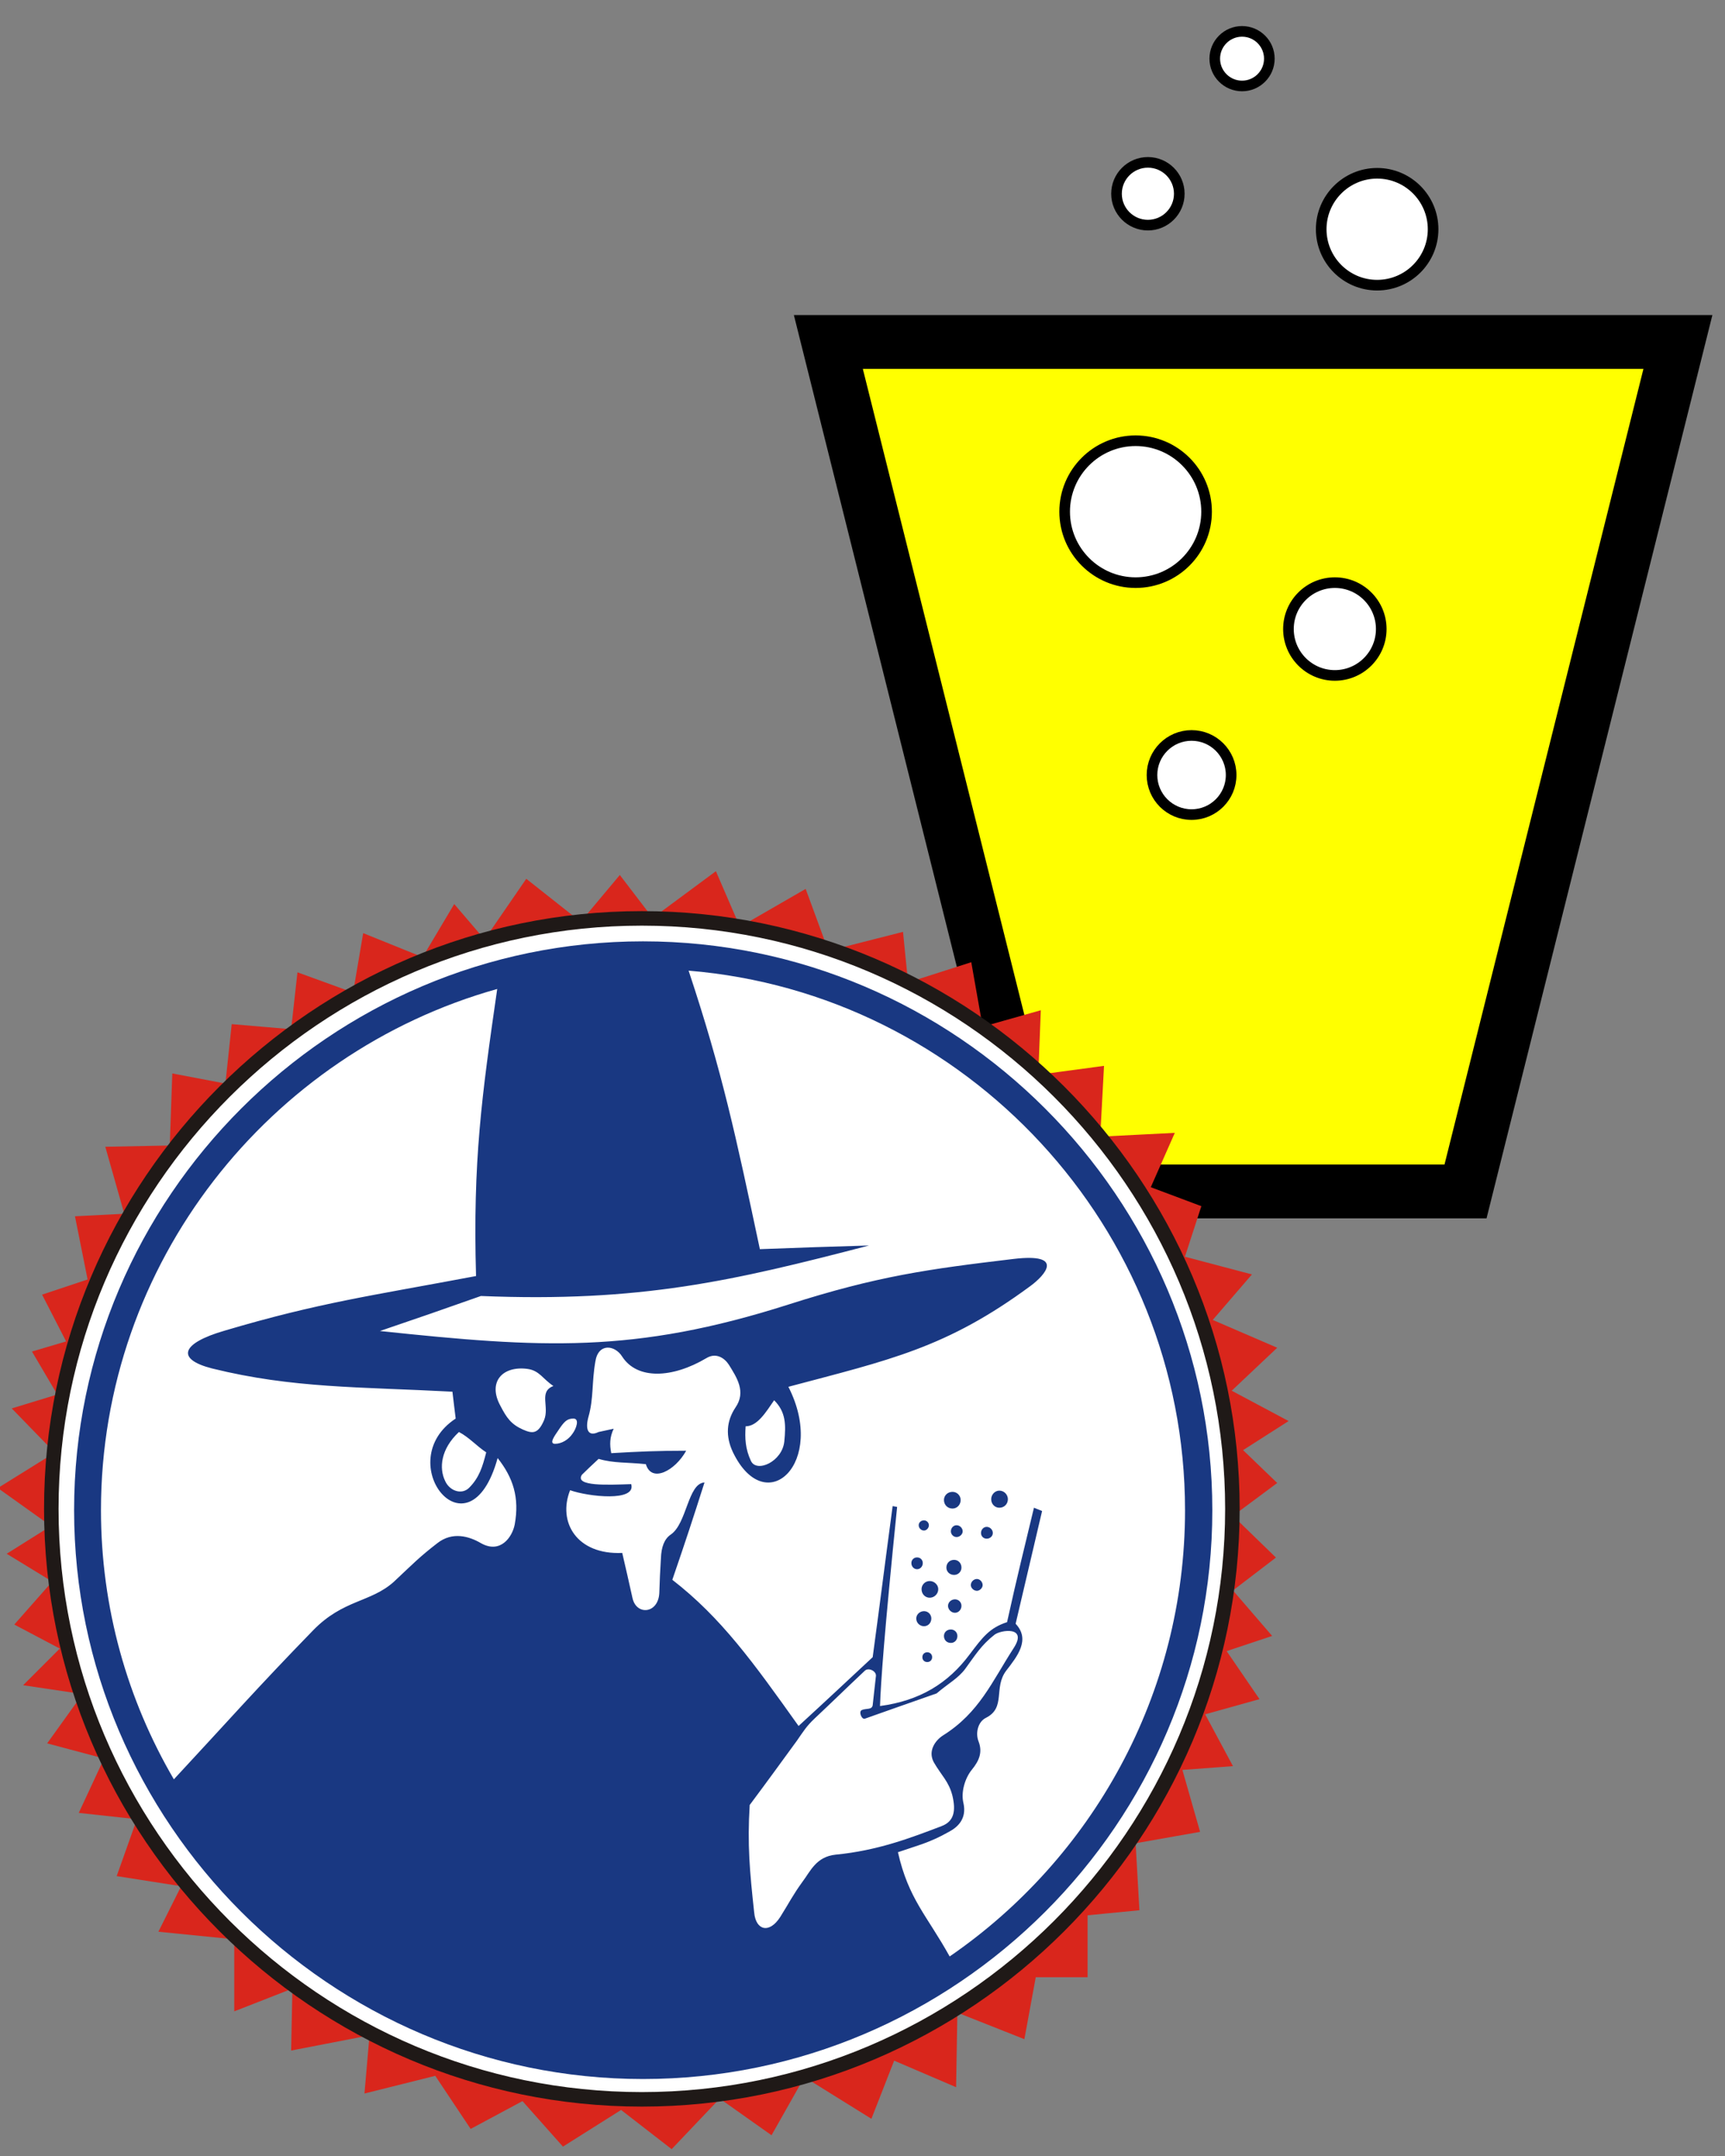 <?xml version="1.0" encoding="UTF-8" standalone="no"?>
<!-- Created with Inkscape (http://www.inkscape.org/) -->

<svg
   xmlns:dc="http://purl.org/dc/elements/1.1/"
   xmlns:cc="http://creativecommons.org/ns#"
   xmlns:rdf="http://www.w3.org/1999/02/22-rdf-syntax-ns#"
   xmlns:svg="http://www.w3.org/2000/svg"
   xmlns="http://www.w3.org/2000/svg"
   xmlns:sodipodi="http://sodipodi.sourceforge.net/DTD/sodipodi-0.dtd"
   xmlns:inkscape="http://www.inkscape.org/namespaces/inkscape"
   width="32"
   height="40"
   id="svg2"
   version="1.1"
   inkscape:version="0.47 r22583"
   sodipodi:docname="icon_club-mate_.svg">
  <rect width="100%" height="100%" fill="#808080" stroke="none"/>
  <defs
     id="defs4">
    <inkscape:perspective
       sodipodi:type="inkscape:persp3d"
       inkscape:vp_x="0 : 526.18109 : 1"
       inkscape:vp_y="0 : 1000 : 0"
       inkscape:vp_z="744.09448 : 526.18109 : 1"
       inkscape:persp3d-origin="372.04724 : 350.78739 : 1"
       id="perspective10" />
    <inkscape:perspective
       id="perspective2845"
       inkscape:persp3d-origin="0.5 : 0.33333333 : 1"
       inkscape:vp_z="1 : 0.5 : 1"
       inkscape:vp_y="0 : 1000 : 0"
       inkscape:vp_x="0 : 0.5 : 1"
       sodipodi:type="inkscape:persp3d" />
    <marker
       viewBox="0 0 10 10"
       refY="5"
       refX="10"
       orient="auto"
       markerWidth="4"
       markerUnits="strokeWidth"
       markerHeight="3"
       id="ArrowStart">
      <path
         style="font-size:12px"
         id="path607"
         d="M 10,0 0,5 10,10 10,0 z" />
    </marker>
    <marker
       viewBox="0 0 10 10"
       refY="5"
       refX="0"
       orient="auto"
       markerWidth="4"
       markerUnits="strokeWidth"
       markerHeight="3"
       id="ArrowEnd">
      <path
         style="font-size:12px"
         id="path605"
         d="M 0,0 10,5 0,10 0,0 z" />
    </marker>
    <inkscape:perspective
       id="perspective19"
       inkscape:persp3d-origin="62.5 : 41.666667 : 1"
       inkscape:vp_z="125 : 62.5 : 1"
       inkscape:vp_y="0 : 1000 : 0"
       inkscape:vp_x="0 : 62.5 : 1"
       sodipodi:type="inkscape:persp3d" />
    <marker
       viewBox="0 0 10 10"
       refY="5"
       refX="10"
       orient="auto"
       markerWidth="4"
       markerUnits="strokeWidth"
       markerHeight="3"
       id="ArrowStart-6">
      <path
         id="path2480"
         d="M 10,0 0,5 10,10 z" />
    </marker>
    <marker
       viewBox="0 0 10 10"
       refY="5"
       refX="0"
       orient="auto"
       markerWidth="4"
       markerUnits="strokeWidth"
       markerHeight="3"
       id="ArrowEnd-0">
      <path
         id="path2477"
         d="M 0,0 10,5 0,10 z" />
    </marker>
    <inkscape:perspective
       id="perspective16"
       inkscape:persp3d-origin="181.242 : 121.08967 : 1"
       inkscape:vp_z="362.48401 : 181.63451 : 1"
       inkscape:vp_y="0 : 1000 : 0"
       inkscape:vp_x="0 : 181.63451 : 1"
       sodipodi:type="inkscape:persp3d" />
  </defs>
  <sodipodi:namedview
     id="base"
     pagecolor="#ffffff"
     bordercolor="#666666"
     borderopacity="1.0"
     inkscape:pageopacity="0.0"
     inkscape:pageshadow="2"
     inkscape:zoom="7.919596"
     inkscape:cx="25.353488"
     inkscape:cy="14.651562"
     inkscape:document-units="px"
     inkscape:current-layer="layer1"
     showgrid="false"
     inkscape:window-width="1022"
     inkscape:window-height="658"
     inkscape:window-x="0"
     inkscape:window-y="22"
     inkscape:window-maximized="0" />
  <g
     inkscape:label="Layer 1"
     inkscape:groupmode="layer"
     id="layer1"
     transform="translate(-211.555,-631.581)">
    <g
       transform="matrix(0.197,0,0,0.197,127.389,589.613)"
       style="font-size:12px"
       id="g632">
      <path
         style="fill:#ffff00;stroke:#000000;stroke-width:5.07;stroke-miterlimit:4;stroke-dasharray:none"
         id="path633"
         d="m 505.241,245.241 c 0,0 80,0 80,0 0,0 -20,80 -20,80 0,0 -40,0 -40,0 0,0 -20,-80 -20,-80 z" />
      <path
         style="fill:#ffffff;stroke:#000000"
         id="path634"
         d="m 540.857,261.225 c 0,-3.689 -2.994,-6.682 -6.682,-6.682 -3.688,0 -6.682,2.993 -6.682,6.682 0,3.688 2.994,6.682 6.682,6.682 3.688,0 6.682,-2.994 6.682,-6.682 z" />
      <path
         style="fill:#ffffff;stroke:#000000"
         id="path635"
         d="m 557.305,272.276 c 0,-2.412 -1.958,-4.369 -4.369,-4.369 -2.412,0 -4.369,1.957 -4.369,4.369 0,2.411 1.957,4.369 4.369,4.369 2.411,0 4.369,-1.958 4.369,-4.369 z" />
      <path
         style="fill:#ffffff;stroke:#000000"
         id="path636"
         d="m 543.17,286.026 c 0,-2.057 -1.669,-3.727 -3.726,-3.727 -2.057,0 -3.727,1.67 -3.727,3.727 0,2.057 1.67,3.726 3.727,3.726 2.057,0 3.726,-1.669 3.726,-3.726 z" />
      <path
         style="fill:#ffffff;stroke:#000000"
         id="path637"
         d="m 562.188,234.624 c 0,-2.908 -2.36,-5.269 -5.268,-5.269 -2.908,0 -5.269,2.361 -5.269,5.269 0,2.908 2.361,5.268 5.269,5.268 2.908,0 5.268,-2.36 5.268,-5.268 z" />
      <path
         style="fill:#ffffff;stroke:#000000"
         id="path638"
         d="m 538.287,231.283 c 0,-1.632 -1.324,-2.956 -2.955,-2.956 -1.632,0 -2.956,1.324 -2.956,2.956 0,1.631 1.324,2.955 2.956,2.955 1.631,0 2.955,-1.324 2.955,-2.955 z" />
      <path
         style="fill:#ffffff;stroke:#000000"
         id="path639"
         d="m 546.768,218.561 c 0,-1.419 -1.152,-2.57 -2.57,-2.57 -1.419,0 -2.57,1.151 -2.57,2.57 0,1.418 1.151,2.57 2.57,2.57 1.418,0 2.57,-1.152 2.57,-2.57 z" />
    </g>
    <g
       id="g2929"
       transform="matrix(0.081,0,0,0.081,194.379,617.056)">
      <path
         id="path2853"
         style="fill:#d9261c;fill-opacity:1;fill-rule:evenodd;stroke:none"
         d="m 358.868,390.052 c 74.172,0 134.666,60.494 134.666,134.666 0,74.172 -60.494,134.666 -134.666,134.666 -74.172,0 -134.666,-60.494 -134.666,-134.666 0,-74.172 60.494,-134.666 134.666,-134.666 z m -35.846,4.452 9.555,-13.897 12.45,9.844 8.975,-10.713 7.528,9.844 14.476,-10.713 5.501,12.739 15.056,-8.686 5.212,14.187 17.082,-4.343 1.158,11.581 14.477,-4.633 2.606,14.766 13.318,-3.764 -0.579,14.766 15.056,-2.027 -0.869,16.213 17.082,-0.868 -5.501,12.449 11.581,4.343 -3.764,11.581 15.345,4.053 -8.975,10.423 14.766,6.37 -10.423,9.844 13.029,6.949 -10.423,6.659 7.817,7.527 -10.134,7.528 9.844,9.555 -9.844,7.527 8.975,10.423 -10.423,3.475 7.528,11.002 -12.449,3.474 6.369,11.87 -11.581,0.869 4.053,14.187 -14.766,2.606 0.869,15.345 -11.87,1.158 0,14.187 -11.871,0 -2.606,14.187 -15.345,-6.08 -0.29,17.082 -14.187,-6.08 -5.212,13.318 -15.345,-9.554 -7.528,13.318 -11.871,-8.397 -11.002,11.581 -11.581,-8.976 -13.318,8.396 -9.265,-10.423 -11.871,6.369 -8.107,-12.16 -16.213,4.053 1.158,-13.318 -17.951,3.474 0.289,-14.187 -13.318,5.212 0,-16.503 -17.371,-1.737 5.212,-10.423 -14.766,-2.316 4.633,-13.029 -13.318,-1.448 5.79,-12.449 -13.029,-3.475 8.107,-11.291 -13.608,-2.027 8.396,-8.396 -10.423,-5.501 8.686,-9.844 -10.423,-6.37 10.133,-6.369 -12.16,-8.686 13.029,-8.107 -9.844,-10.133 10.423,-3.185 -5.79,-9.844 7.817,-2.316 -5.501,-10.713 10.423,-3.474 -2.895,-14.476 11.291,-0.579 -4.343,-15.345 14.766,-0.289 0.579,-16.503 12.16,2.316 1.448,-13.608 13.608,1.158 1.448,-13.029 12.739,4.633 2.316,-13.608 13.608,5.501 7.238,-12.16" />
      <path
         id="path2855"
         style="fill:#ffffff;fill-opacity:1;fill-rule:evenodd;stroke:none"
         d="m 359.358,390.559 c 74.172,0 134.666,60.494 134.666,134.666 0,74.172 -60.494,134.666 -134.666,134.666 -74.172,0 -134.666,-60.494 -134.666,-134.666 0,-74.172 60.494,-134.666 134.666,-134.666" />
      <path
         id="path2857"
         style="fill:#193882;fill-opacity:1;fill-rule:evenodd;stroke:none"
         d="m 489.697,525.225 c 0,71.628 -58.664,130.292 -130.386,130.292 -71.628,0 -130.292,-58.664 -130.292,-130.292 0,-71.628 58.664,-130.292 130.292,-130.292 71.721,0 130.386,58.664 130.386,130.292 z m -6.249,0 c 0,42.249 -21.358,79.836 -53.907,102.219 -5.223,-9.42 -9.42,-13.151 -11.845,-23.876 4.85,-1.679 7.182,-2.145 11.658,-4.663 2.145,-1.119 4.104,-3.078 3.358,-6.529 -0.653,-2.611 0.373,-5.782 1.865,-7.648 1.772,-2.145 2.518,-4.104 1.585,-6.529 -0.746,-1.865 -0.186,-4.477 1.679,-5.409 4.663,-2.332 1.679,-6.902 4.663,-10.819 2.518,-3.264 5.596,-7.088 2.145,-10.726 2.425,-10.352 3.637,-15.482 6.062,-25.835 -0.746,-0.28 -1.119,-0.466 -1.865,-0.746 -2.425,10.166 -3.731,15.202 -6.156,26.208 -4.01,1.306 -5.596,3.451 -8.487,7.275 -5.036,6.808 -11.565,10.726 -20.612,11.938 0.186,-5.409 0.933,-16.228 3.917,-45.607 l -1.026,-0.187 c -1.865,13.896 -2.705,20.798 -4.57,34.601 -6.809,6.342 -10.166,9.514 -16.975,15.762 -10.352,-14.55 -17.72,-24.809 -28.912,-33.483 3.171,-9.233 4.663,-13.803 7.368,-22.29 -3.824,0.186 -4.01,9.419 -7.741,11.938 -1.492,1.026 -2.145,2.891 -2.238,5.41 -0.186,3.171 -0.28,4.85 -0.373,8.021 -0.28,4.756 -5.316,5.13 -6.155,1.026 -0.933,-4.197 -1.399,-6.249 -2.332,-10.259 -10.446,0.466 -14.829,-7.088 -11.938,-14.363 4.197,1.492 15.202,2.705 13.99,-1.399 -5.316,0.187 -13.057,0.56 -11.285,-2.145 1.306,-1.306 2.145,-2.051 3.824,-3.637 3.451,1.026 6.435,0.746 10.819,1.212 1.306,4.383 6.715,1.492 9.233,-3.078 -6.342,0 -10.819,0.186 -17.161,0.559 -0.373,-1.959 -0.373,-3.638 0.559,-5.596 -1.399,0.28 -2.052,0.466 -3.451,0.746 -2.518,1.212 -3.078,-0.746 -2.332,-3.451 1.212,-4.197 0.746,-7.928 1.585,-12.684 0.653,-4.29 4.477,-3.824 6.156,-1.119 3.451,5.316 11.472,4.943 19.212,0.373 2.238,-1.399 4.197,-0.093 5.223,1.492 1.772,2.891 4.011,6.155 1.492,9.793 -2.052,3.078 -2.332,6.529 -0.559,10.259 7.554,15.576 21.544,2.332 12.684,-15.015 23.13,-6.156 36.187,-8.86 55.493,-23.13 3.264,-2.425 7.928,-7.555 -3.917,-6.155 -19.586,2.332 -31.151,3.917 -51.576,10.446 -35.348,11.285 -56.519,9.979 -93.545,6.062 9.326,-3.171 13.896,-4.756 23.13,-8.021 36.56,1.492 57.732,-3.451 88.882,-11.565 -9.979,0.28 -14.923,0.467 -24.995,0.84 -5.503,-25.928 -8.581,-40.477 -16.322,-63.794 63.514,5.223 113.691,58.851 113.691,123.577 z m -231.579,61.648 c -10.632,-18.187 -16.695,-39.265 -16.695,-61.648 0,-56.612 38.519,-104.737 90.748,-119.38 -3.544,24.529 -5.596,39.358 -4.85,65.752 -24.249,4.57 -35.814,6.062 -57.545,12.498 -9.979,2.891 -11.285,6.529 -2.891,8.674 18.467,4.57 33.855,4.197 55.027,5.316 0.28,2.518 0.466,3.731 0.746,6.155 -15.016,9.886 3.078,32.736 9.606,9.047 3.544,4.476 5.037,9.047 3.917,15.202 -0.559,2.891 -3.264,6.809 -7.741,4.29 -2.705,-1.586 -6.529,-2.705 -9.979,0 -4.104,3.171 -5.409,4.57 -9.979,8.86 -5.316,4.757 -11.565,4.011 -18.467,11.099 -13.15,13.524 -19.586,20.892 -31.897,34.135 z m 65.286,-79.555 c -4.197,3.917 -4.57,8.301 -3.171,11.192 1.026,2.332 3.824,3.264 5.503,1.585 2.332,-2.332 3.078,-4.85 3.917,-8.114 -2.145,-1.399 -3.917,-3.451 -6.249,-4.663 z m 21.638,-10.539 c -2.425,-1.586 -3.171,-3.544 -5.969,-3.917 -5.782,-0.746 -9.14,3.078 -6.155,8.487 1.399,2.705 2.425,4.197 5.13,5.409 2.145,0.933 3.451,1.119 4.85,-2.145 1.306,-3.078 -1.306,-6.529 2.145,-7.834 z m 44.021,9.233 c 2.705,0 4.663,-3.264 6.529,-5.969 2.705,2.705 2.705,5.596 2.332,9.42 -0.466,4.663 -6.342,7.275 -7.648,4.477 -1.306,-2.798 -1.399,-5.223 -1.212,-7.928 z m -39.638,1.679 c -0.933,1.399 -2.518,2.332 -4.01,2.332 -1.492,0 0,-1.959 0.746,-3.078 1.306,-1.959 1.958,-2.705 3.451,-2.705 1.492,0 0.653,2.332 -0.187,3.451 z m 88.882,15.202 c 0,1.119 -0.839,1.958 -1.865,1.958 -1.119,0 -1.958,-0.84 -1.958,-1.958 0,-1.026 0.839,-1.866 1.958,-1.866 1.026,0 1.865,0.84 1.865,1.866 z m 10.819,-0.187 c 0,1.119 -0.84,1.959 -1.959,1.959 -1.026,0 -1.865,-0.84 -1.865,-1.959 0,-1.026 0.84,-1.958 1.865,-1.958 1.119,0 1.959,0.932 1.959,1.958 z m -3.451,7.741 c 0,0.746 -0.653,1.306 -1.399,1.306 -0.746,0 -1.306,-0.559 -1.306,-1.306 0,-0.746 0.559,-1.399 1.306,-1.399 0.746,0 1.399,0.653 1.399,1.399 z m -6.902,-0.373 c 0,0.653 -0.653,1.306 -1.399,1.306 -0.746,0 -1.306,-0.653 -1.306,-1.306 0,-0.746 0.56,-1.399 1.306,-1.399 0.746,0 1.399,0.653 1.399,1.399 z m -7.741,-1.399 c 0,0.653 -0.56,1.212 -1.119,1.212 -0.653,0 -1.212,-0.559 -1.212,-1.212 0,-0.653 0.56,-1.119 1.212,-1.119 0.559,0 1.119,0.466 1.119,1.119 z m -1.399,8.674 c 0,0.746 -0.56,1.399 -1.306,1.399 -0.746,0 -1.306,-0.653 -1.306,-1.399 0,-0.746 0.56,-1.306 1.306,-1.306 0.746,0 1.306,0.56 1.306,1.306 z m 8.86,1.026 c 0,0.932 -0.746,1.679 -1.679,1.679 -1.026,0 -1.772,-0.746 -1.772,-1.679 0,-1.026 0.746,-1.772 1.772,-1.772 0.933,0 1.679,0.746 1.679,1.772 z m 4.85,4.01 c 0,0.653 -0.653,1.306 -1.306,1.306 -0.746,0 -1.399,-0.653 -1.399,-1.306 0,-0.746 0.653,-1.399 1.399,-1.399 0.653,0 1.306,0.653 1.306,1.399 z m -10.166,0.933 c 0,1.119 -0.932,1.959 -1.959,1.959 -1.026,0 -1.865,-0.839 -1.865,-1.959 0,-1.026 0.839,-1.865 1.865,-1.865 1.026,0 1.959,0.84 1.959,1.865 z m 5.316,3.824 c 0,0.84 -0.653,1.586 -1.492,1.586 -0.839,0 -1.586,-0.746 -1.586,-1.586 0,-0.839 0.746,-1.492 1.586,-1.492 0.839,0 1.492,0.653 1.492,1.492 z m -6.902,2.891 c 0,1.026 -0.746,1.772 -1.679,1.772 -0.933,0 -1.772,-0.746 -1.772,-1.772 0,-0.933 0.839,-1.679 1.772,-1.679 0.933,0 1.679,0.746 1.679,1.679 z m 5.969,4.01 c 0,0.932 -0.653,1.586 -1.492,1.586 -0.933,0 -1.585,-0.653 -1.585,-1.586 0,-0.839 0.653,-1.492 1.585,-1.492 0.839,0 1.492,0.653 1.492,1.492 z m -5.782,4.85 c 0,0.653 -0.467,1.119 -1.119,1.119 -0.653,0 -1.119,-0.466 -1.119,-1.119 0,-0.653 0.466,-1.119 1.119,-1.119 0.653,0 1.119,0.466 1.119,1.119 z m -41.783,33.856 c -0.559,9.047 0,15.202 1.026,24.622 0.373,4.104 3.451,4.943 5.969,1.026 2.051,-3.264 2.891,-5.037 5.13,-8.114 1.772,-2.332 3.078,-5.689 7.554,-6.156 9.606,-0.932 17.161,-3.824 24.249,-6.529 2.985,-1.119 3.264,-3.637 2.518,-6.902 -0.839,-3.357 -2.518,-4.663 -4.29,-7.741 -1.399,-2.611 0.373,-5.036 2.145,-6.155 8.301,-5.223 11.192,-12.311 16.135,-19.959 3.358,-5.13 -2.985,-4.197 -4.383,-3.078 -3.078,2.425 -4.384,4.663 -6.715,7.834 -1.586,2.145 -3.917,3.358 -6.529,5.596 -6.622,2.332 -9.886,3.451 -16.415,5.782 -0.746,0.28 -1.492,-1.586 -0.746,-1.958 1.026,-0.466 2.332,0 2.518,-1.119 0.28,-2.705 0.466,-4.104 0.746,-6.715 0.093,-1.119 -1.679,-1.958 -2.518,-1.212 -4.663,4.383 -6.902,6.622 -11.565,11.005 -1.865,1.772 -2.518,2.891 -4.01,5.037 -4.29,5.875 -6.435,8.86 -10.819,14.736" />
      <path
         id="path2859"
         style="fill:none;stroke:#1f1917;stroke-width:3.326;stroke-linecap:butt;stroke-linejoin:miter;stroke-miterlimit:10;stroke-opacity:1;stroke-dasharray:none"
         d="m 359.047,389.674 c 74.492,0 135.248,60.756 135.248,135.248 0,74.492 -60.756,135.248 -135.248,135.248 -74.492,0 -135.248,-60.756 -135.248,-135.248 0,-74.492 60.756,-135.248 135.248,-135.248 z" />
    </g>
  </g>
</svg>
